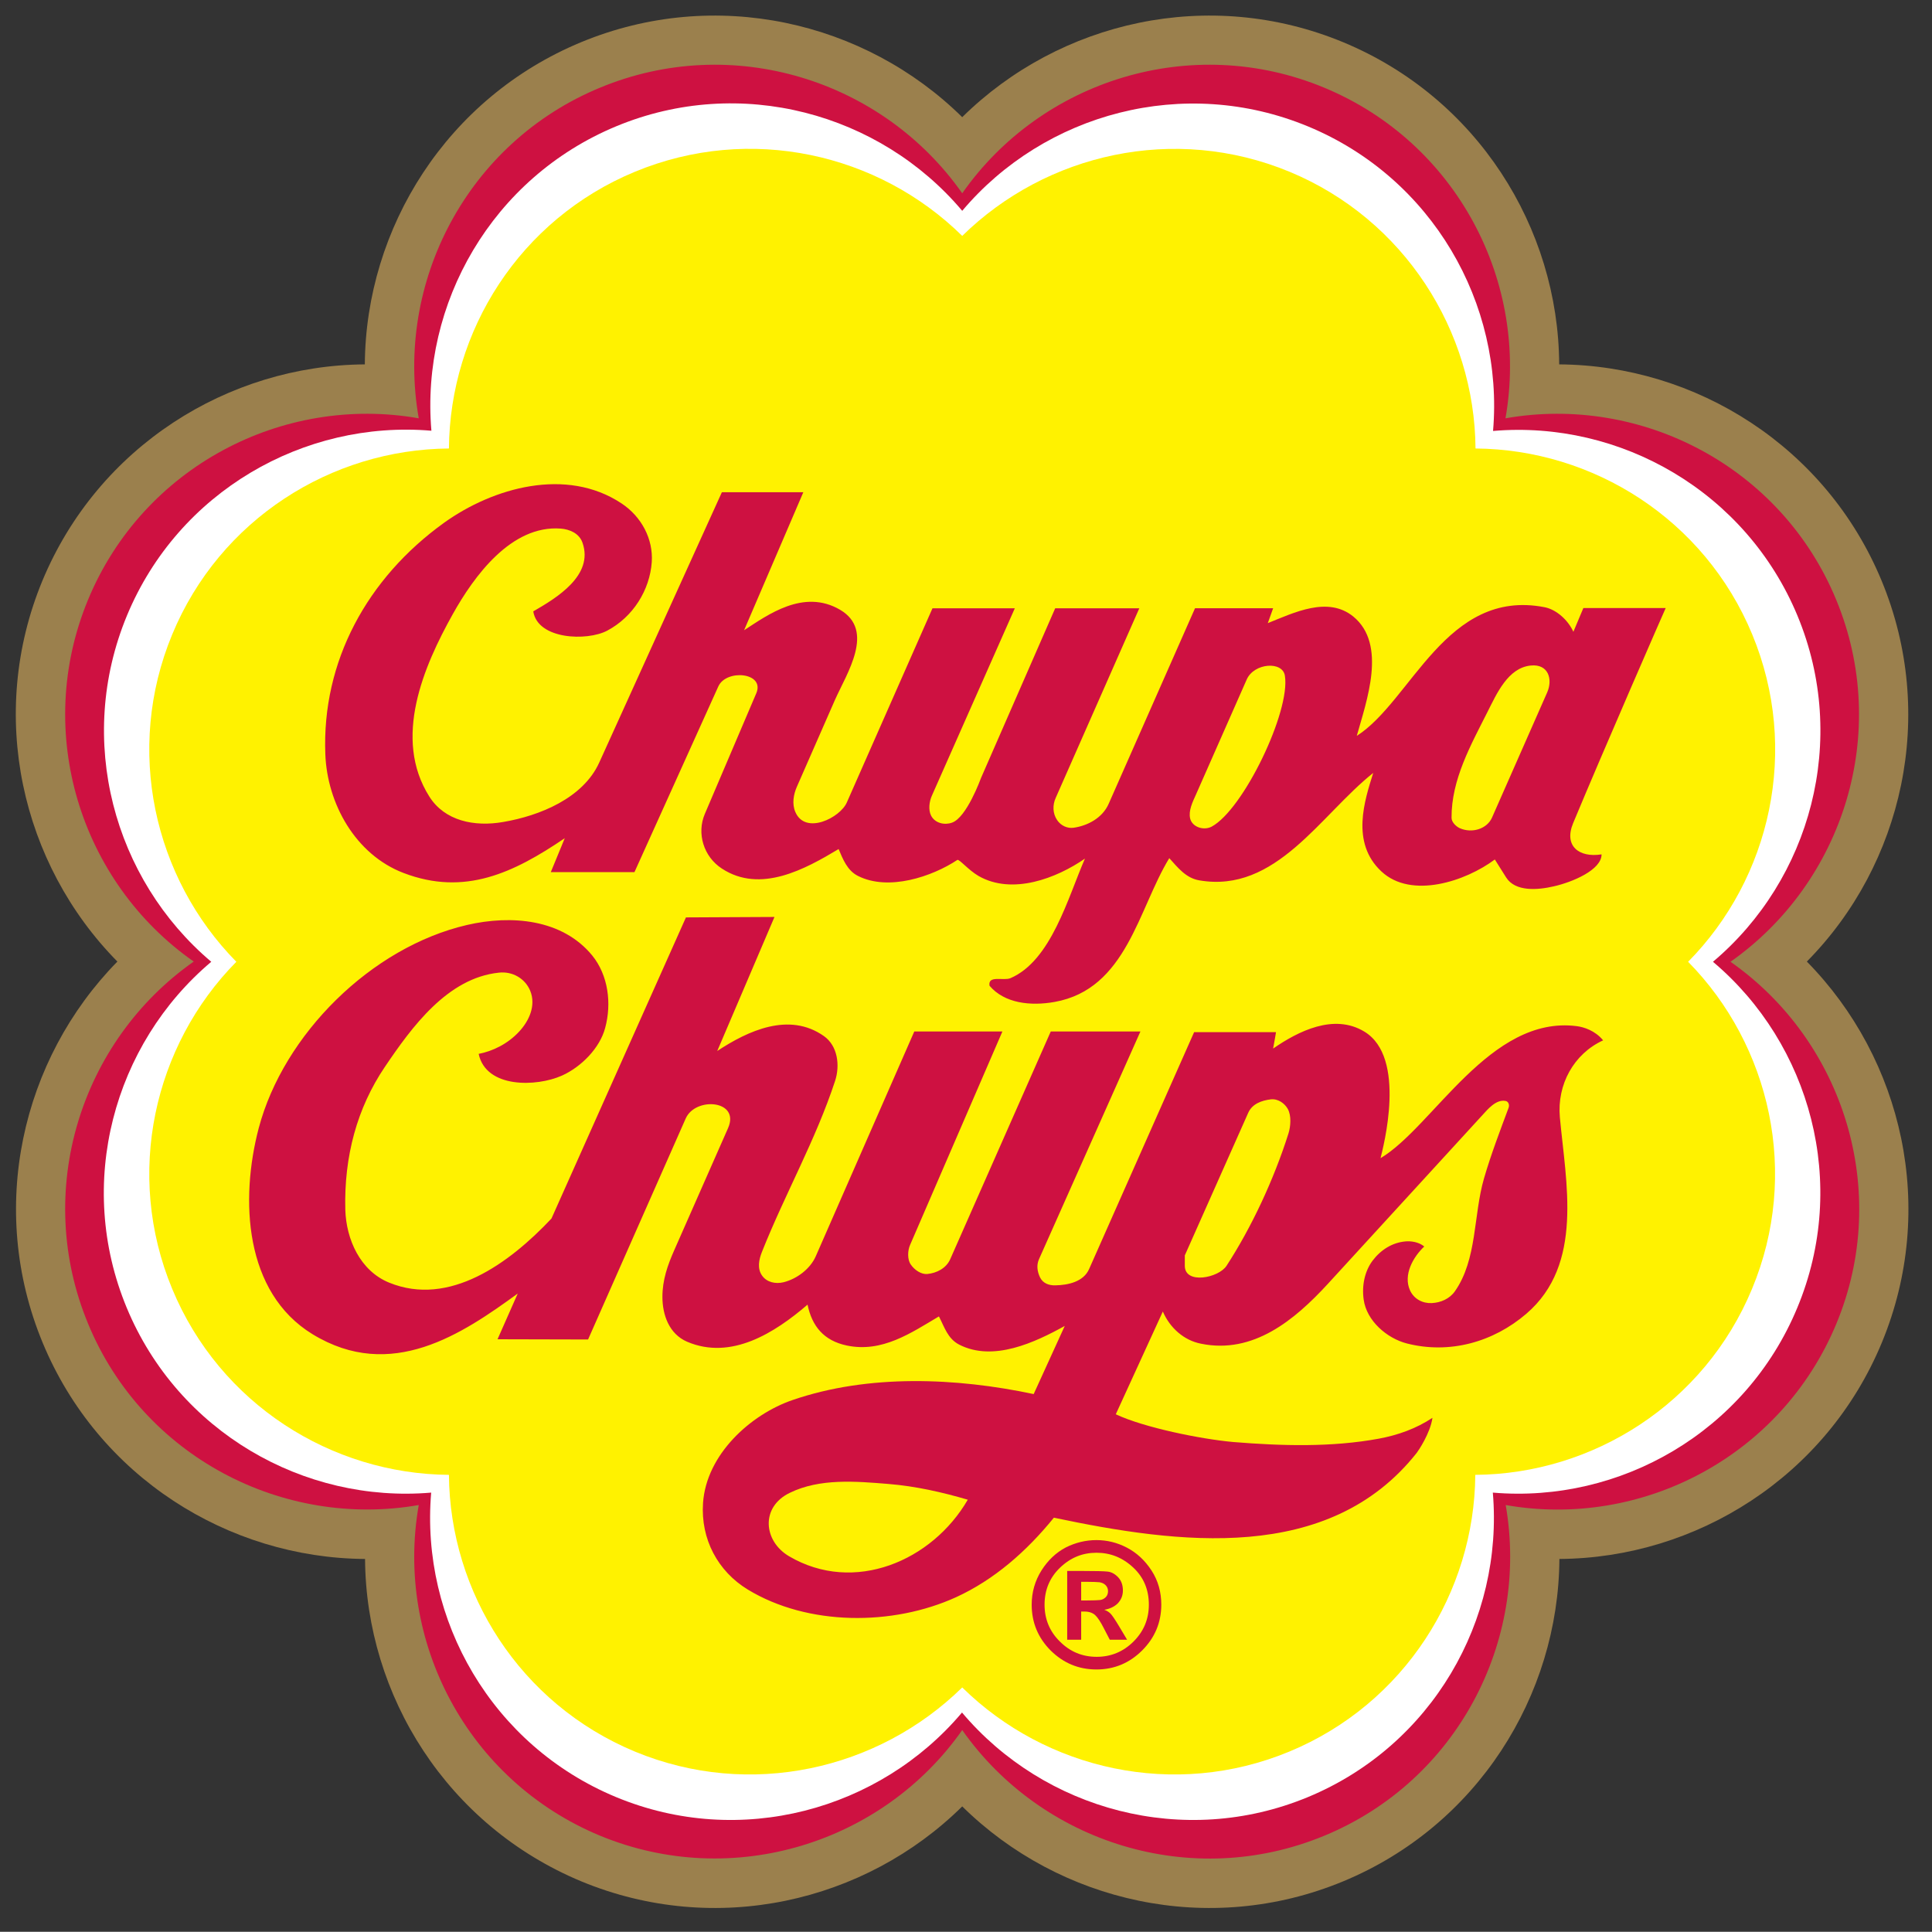 <?xml version="1.0" encoding="utf-8"?>
<!-- Generator: Adobe Illustrator 18.1.0, SVG Export Plug-In . SVG Version: 6.00 Build 0)  -->
<!DOCTYPE svg PUBLIC "-//W3C//DTD SVG 1.1//EN" "http://www.w3.org/Graphics/SVG/1.1/DTD/svg11.dtd">
<svg version="1.1" id="Layer_1" xmlns="http://www.w3.org/2000/svg" xmlns:xlink="http://www.w3.org/1999/xlink" x="0px" y="0px"
	 viewBox="0 0 870.6 870.5" enable-background="new 0 0 870.6 870.5" xml:space="preserve">
<rect x="0" y="0" width="870.6" height="870.5" fill="#333333" stroke="none"/>
<g>
	<path fill-rule="evenodd" clip-rule="evenodd" fill="#CE1141" d="M797.8,433.4c46.6-40.3,64.7-107.5,39.9-167.4
		c-24.8-59.9-85.1-94.6-146.6-90.2c4.5-61.4-30.3-121.8-90.2-146.6c-59.9-24.8-127.1-6.7-167.4,39.9
		C393.3,22.5,326.1,4.4,266.2,29.2c-59.9,24.8-94.6,85.1-90.2,146.6c-61.4-4.5-121.7,30.3-146.6,90.2
		c-24.8,59.9-6.7,127.1,39.9,167.4C22.7,473.7,4.6,540.9,29.4,600.8c24.8,59.9,85.1,94.6,146.5,90.2
		c-4.4,61.5,30.3,121.8,90.2,146.6c59.9,24.8,127.1,6.7,167.5-39.9c40.3,46.6,107.5,64.6,167.4,39.8c59.9-24.8,94.6-85.1,90.2-146.6
		c61.4,4.4,121.7-30.3,146.6-90.2C862.5,540.9,844.4,473.7,797.8,433.4L797.8,433.4z"/>
	<path fill-rule="evenodd" clip-rule="evenodd" fill="#FFFFFF" d="M771.9,433.4c44-37.1,61.3-100,38.1-155.9
		c-23.2-55.9-79.8-88.2-137.2-83.3c4.9-57.4-27.4-114-83.3-137.2C533.6,33.8,470.7,51,433.6,95c-37.1-44-100-61.3-155.9-38.1
		c-55.9,23.2-88.2,79.8-83.3,137.2c-57.4-4.9-114,27.4-137.2,83.3C34,333.4,51.2,396.2,95.2,433.4c-44,37.1-61.3,100-38.1,155.9
		c23.2,55.9,79.8,88.2,137.2,83.3c-4.9,57.4,27.4,114,83.3,137.2c55.9,23.2,118.8,5.9,155.9-38.1c37.1,44,100,61.3,155.9,38.1
		c55.9-23.2,88.2-79.8,83.3-137.2c57.4,4.9,114-27.4,137.2-83.3C833.2,533.4,815.9,470.5,771.9,433.4L771.9,433.4z"/>
	<path fill-rule="evenodd" clip-rule="evenodd" fill="#FFF200" d="M760.7,433.4c37.2-37.7,50.4-95.6,28.9-147.5
		c-21.5-51.9-71.7-83.4-124.7-83.8c-0.4-52.9-32-103.2-83.8-124.7c-51.9-21.5-109.7-8.2-147.5,28.9C395.8,69.1,338,55.9,286.1,77.4
		c-51.9,21.5-83.4,71.7-83.8,124.7c-53,0.4-103.2,31.9-124.7,83.8c-21.5,51.9-8.3,109.7,28.9,147.5C69.3,471.1,56.1,529,77.6,580.8
		c21.5,51.9,71.8,83.4,124.7,83.8c0.4,53,32,103.2,83.8,124.7c51.9,21.5,109.7,8.2,147.5-28.9c37.7,37.1,95.6,50.4,147.4,28.9
		c51.9-21.5,83.4-71.8,83.8-124.7c53-0.4,103.2-32,124.7-83.8C811.1,529,797.8,471.1,760.7,433.4L760.7,433.4z"/>
	<path fill-rule="evenodd" clip-rule="evenodd" fill="#CE1141" d="M546,372.5c-3.6,1.9-8.8,0.2-9.7-3.7c-0.8-3.5,1.1-7.4,2.6-10.7
		l22.9-51.9c3.3-7.5,16.2-8.4,17.2-1.7C581.6,320.5,560.3,364.8,546,372.5L546,372.5z M672.3,368.5c-2.2,4.9-8.8,7.2-14.5,4.7
		c-1.7-0.8-3.7-2.7-3.7-4.7c-0.1-17.2,8.7-32.8,16.2-47.7c4.1-8.1,9.2-19.9,19.5-20.9c7.9-0.8,10,6.1,7.4,12.1L672.3,368.5
		L672.3,368.5z M708.9,370.9c-4.3,10.3,2.6,15.7,12.8,14.1c0,7-13.1,12.5-21.5,14.4c-7.3,1.7-17.4,2.5-21.5-4l-5.1-8.1
		c-13.1,9.8-37.6,18-51.1,5.4c-14-13-7.5-32.2-3.7-44.4c-23.8,18.9-43.8,54.4-78.4,48.4c-6-1-9.7-5.8-13.5-10
		c-14,22.9-19.2,59-51.7,64.8c-10.7,1.9-22.5,0.7-29.3-7.3c-0.8-4.9,6.2-2.1,9.4-3.4c18.4-7.9,25.9-36.3,33.6-53.9
		c-12.7,8.8-32.7,16.6-48,7.8c-4.6-2.7-8.7-7.7-9.5-7.2c-11.3,7.5-31,14.2-44.8,7.2c-4.8-2.4-6.8-7.6-8.7-12.1
		c-15,9-35.2,20.2-52.6,8.8c-8.3-5.4-11.4-15.9-7.7-24.6l23.2-54.4c4-9.4-13.5-11-17.1-3.1L285.9,393l-37.7,0l6.3-15.3
		c-23,15.6-45.1,26.2-72.6,15.7c-21.8-8.3-34.5-31.4-35.3-53.6c-1.6-41.6,18.7-79.2,53.6-104.3c22.1-15.8,55-25.1,79.8-8.7
		c9.1,6,14.4,16.1,13.7,26.5c-0.9,12.6-8.4,24.7-20.1,30.9c-9.1,4.8-31.3,4-33.3-8.7c10.6-6.1,27.3-16.2,22.2-30.9
		c-1.5-4.4-6-6.1-9.8-6.4c-22.3-1.7-39.1,21.4-48.7,38.6c-13,23.3-27.2,55.9-10.5,82.2c6.9,10.9,20.2,13.7,33.3,11.4
		c16.4-2.8,35.9-10.7,43.2-26.7l55.3-121.9H362l-26.7,62.2c10.5-6.8,26.8-18.9,43.3-9.2c15.9,9.4,2.9,28.7-2.4,40.7l-17.1,39
		c-1.5,3.4-2.3,7.7-0.7,11.4c4.5,10.5,20.2,2.6,23.2-4.3l38.6-87.5h37.1l-37.4,84.5c-1.1,2.5-1.7,6.3-0.3,9c1.8,3.4,6.1,4.3,9.4,3.1
		c6.6-2.3,12.9-19.7,13.1-20.2l33.4-76.4h37.9l-37.7,85.5c-1.4,3.1-1.4,7,0.7,10c1.7,2.5,4.6,3.8,7.4,3.4c6.3-0.9,13-4.4,15.8-10.8
		l38.9-88.1h35.2l-2.4,6.7c11.8-4.7,27-12.3,38.5-3c15.4,12.6,5.9,38.3,1.6,53.8c24.6-15.7,40.3-66.5,84.5-58
		c5.4,1,10.7,5.8,13.1,11.1l4.5-10.7h37.1C750.4,274.3,722.2,338.9,708.9,370.9L708.9,370.9z M355.6,701.3
		c-11.6-6.8-13-22.2,0.3-28.6c13.5-6.6,29.7-5.2,44.4-4c12.3,1,24.2,3.7,35.8,7.1C420.1,703.4,384.9,718.5,355.6,701.3L355.6,701.3z
		 M552.7,570.4c-3.6,5.5-18.8,8.5-18.8,0v-4.7l28.6-64.3c1.8-4,6-5.5,10.1-6c3.3-0.4,6.3,1.8,7.7,4.3c1.7,3.1,1.3,7.9,0.3,11.1
		C574,531.6,564,553,552.7,570.4L552.7,570.4z M722.4,468.8c-13.3,6.1-20.8,20-19.5,34.6c2.7,29.5,10.9,66.3-15.1,88.6
		c-14.9,12.8-34.6,18.3-53.8,13.4c-9-2.3-18.2-10.2-19.5-19.8c-0.9-6.4,0.5-12.8,4-17.5c3.7-4.9,8.9-8.2,14.9-8.7
		c2.3-0.2,5.9,0.2,8.4,2.3c-5,4.7-9.6,12.8-6.4,19.8c1.8,3.9,5.7,5.9,9.8,5.7c4-0.2,8-1.9,10.4-5.3c10.1-14.4,8.3-34.2,13.1-50.8
		c3.2-11,7.2-21.4,11.1-31.9c0.5-1.4-0.1-2.9-1.4-3.1c-4.3-0.8-8.1,3.9-10.4,6.4l-69.7,76.1c-15,16.3-33.6,31.7-57.1,26.9
		c-7.7-1.5-14-7.1-17.2-14.5l-21.2,46.3c12.7,6,38.4,11.2,52.9,12.5c22,1.8,44.4,2.4,65.6-1.5c8.6-1.6,16.8-4.5,24.2-9.4
		c-1,7-6.4,14.9-7.1,15.8c-39.6,50.1-107.5,41-163.5,29.2c-12.4,15.3-27,28-44,35.8c-28.7,13.1-66.9,13-93.9-3.4
		c-13.5-8.2-21.3-22.7-20.2-39c1.5-21.9,21.4-39.9,40.3-46.4c34.3-11.8,73.8-10.1,108.7-2.7l14-30.7c-13.4,7.4-32.2,16.3-47.6,8.4
		c-5.2-2.7-6.7-8.1-9.1-12.7c-12.5,7.4-25.6,16.5-41.6,13.1c-10.3-2.2-15.6-8.7-17.6-18.4c-14.8,12.7-34.4,25.2-54.3,16.7
		c-8.1-3.5-11.1-12.1-11.1-20.2c0-7.6,2.3-14.2,5.4-21.2l24.2-54.9c5.5-12.6-14.7-14.2-19.1-4.3l-44,99.6l-40.8-0.1l9.1-20.6
		c-24.9,18.1-57,40-92.5,18.3c-30.7-18.8-32.7-60.6-24.2-92.9c11.2-42.2,50.7-81.5,93.9-91.5c19.9-4.6,42.9-2.7,56.4,13.8
		c7.2,8.9,8.8,21.6,5.8,32.6c-2.4,9.1-10.8,17.6-19.5,21.5c-11.4,5.1-34.2,5.8-37.5-9.8c6.3-1.2,13.1-4.5,18.2-10
		c4.4-4.7,7.8-11.7,5-18.5c-2.3-5.5-8-8.8-14.1-8.1c-23.2,2.4-39.3,24.6-51.4,42.5c-12.5,18.5-18.4,40.3-17.8,64.3
		c0.4,13.4,6.7,27.6,19.8,32.9c27,11,54-8.6,73.1-28.9l60.6-135.7l39.9-0.2l-25.8,60.4c13.8-9.1,32.4-17.8,48.1-6.7
		c6.2,4.4,7.3,13.2,5,20.2c-8.7,26.5-22.6,51-32.9,76.9c-1.5,3.7-2.2,7.7,0,10.8c2.1,3,6,3.9,9.7,3c6-1.5,12-6,14.5-11.7l44.4-101.3
		h39.7L410.1,561c-1.1,2.5-1.3,6.5,0.3,8.8c1.7,2.5,4.7,4.5,7.4,4.3c4.3-0.4,8.6-2.6,10.4-6.7l45.3-102.6h40.4l-45.7,102.6
		c-1.2,2.7-0.8,5.5,0.4,8.1c1.3,2.8,4.1,3.8,7,3.7c5.7-0.1,12.7-1.6,15.2-7.4l47.3-106.7H575c0,0-0.9,5.4-1.3,7.4
		c11.3-7.8,27.3-15.9,41-7.7c19.5,11.6,8.5,52.5,7.4,57.1c23.7-14.1,49.3-64.5,88.4-59.5C713.7,462.8,718.8,464.4,722.4,468.8
		L722.4,468.8z M494.1,694c4.7,0,9.3,1.1,13.7,3.4c4.4,2.3,8.1,5.7,11.1,10.3c3,4.6,4.4,9.8,4.4,15.4c0,8-2.9,14.9-8.6,20.6
		c-5.7,5.7-12.6,8.6-20.6,8.6c-8.1,0-14.9-2.9-20.6-8.5c-5.7-5.7-8.6-12.6-8.6-20.7c0-5.6,1.5-10.8,4.4-15.4
		c2.9-4.6,6.6-8.1,11-10.4C484.7,695.1,489.3,694,494.1,694L494.1,694z M494.1,699.7c-6.3,0-11.7,2.2-16.4,6.7
		c-4.7,4.5-7,10.1-7,16.7c0,6.5,2.3,12.1,6.9,16.6c4.6,4.6,10.1,6.9,16.6,6.9c6.4,0,12-2.3,16.6-6.9c4.6-4.6,6.9-10.1,6.9-16.6
		c0-6.7-2.3-12.3-7-16.7C505.9,701.9,500.4,699.7,494.1,699.7L494.1,699.7z M480.9,738.8v-30.9h6.3c6.3,0,10.3,0.1,12,0.3
		c1.7,0.2,3.3,1.1,4.7,2.6c1.4,1.5,2.1,3.5,2.1,5.9c0,2.3-0.8,4.2-2.3,5.8c-1.5,1.5-3.6,2.5-6.1,2.9c1.1,0.4,2,0.9,2.8,1.7
		c0.7,0.7,2,2.6,3.8,5.6l3.7,6.2h-7.8l-2.6-5c-1.5-3-2.9-5.1-4-6.1c-1.1-1-2.7-1.6-4.7-1.6h-1.6v12.7H480.9L480.9,738.8z
		 M487.2,721.2h2.5c3,0,5-0.1,6-0.2c1-0.1,1.9-0.6,2.6-1.3c0.7-0.7,1-1.7,1-2.7c0-1.1-0.4-2-1.1-2.7c-0.7-0.7-1.6-1.1-2.7-1.3
		c-1.1-0.1-3-0.2-5.8-0.2h-2.5V721.2L487.2,721.2z"/>
	<path fill-rule="evenodd" clip-rule="evenodd" fill="#9B804D" d="M847.9,261.7c-25-60.4-83.6-97.1-145.3-97.5
		C702.3,102.6,665.6,44,605.2,19C544.8-6,477.5,9.5,433.6,52.8C389.7,9.5,322.3-6,261.9,19c-60.4,25-97.1,83.6-97.5,145.2
		c-61.7,0.4-120.2,37.1-145.3,97.5c-25,60.4-9.5,127.7,33.8,171.6C9.7,477.3-5.8,544.6,19.2,605c25,60.4,83.6,97.1,145.3,97.5
		c0.4,61.7,37.1,120.2,97.5,145.3c60.4,25,127.8,9.5,171.6-33.8c43.9,43.3,111.2,58.8,171.6,33.8c60.4-25,97.1-83.6,97.5-145.3
		c61.7-0.4,120.3-37.1,145.3-97.5c25-60.4,9.5-127.7-33.8-171.7C857.5,389.5,872.9,322.1,847.9,261.7L847.9,261.7z M827.5,596.5
		c-24.8,59.8-87.7,92.5-149,81.7c10.7,61.3-21.9,124.3-81.7,149c-59.8,24.8-127.4,3.3-163.2-47.6c-35.7,50.9-103.4,72.3-163.2,47.6
		c-59.8-24.8-92.5-87.7-81.7-149c-61.3,10.7-124.3-21.9-149-81.7c-24.8-59.8-3.4-127.4,47.6-163.2C36.3,397.6,14.9,330,39.7,270.2
		c24.8-59.8,87.7-92.5,149-81.7c-10.8-61.3,21.9-124.3,81.7-149c59.8-24.8,127.4-3.4,163.2,47.6C469.3,36.1,537,14.7,596.7,39.5
		c59.8,24.8,92.5,87.7,81.7,149c61.3-10.8,124.3,21.9,149,81.7c24.8,59.8,3.3,127.4-47.6,163.2C830.8,469.1,852.3,536.8,827.5,596.5
		L827.5,596.5z"/>
</g>
</svg>
